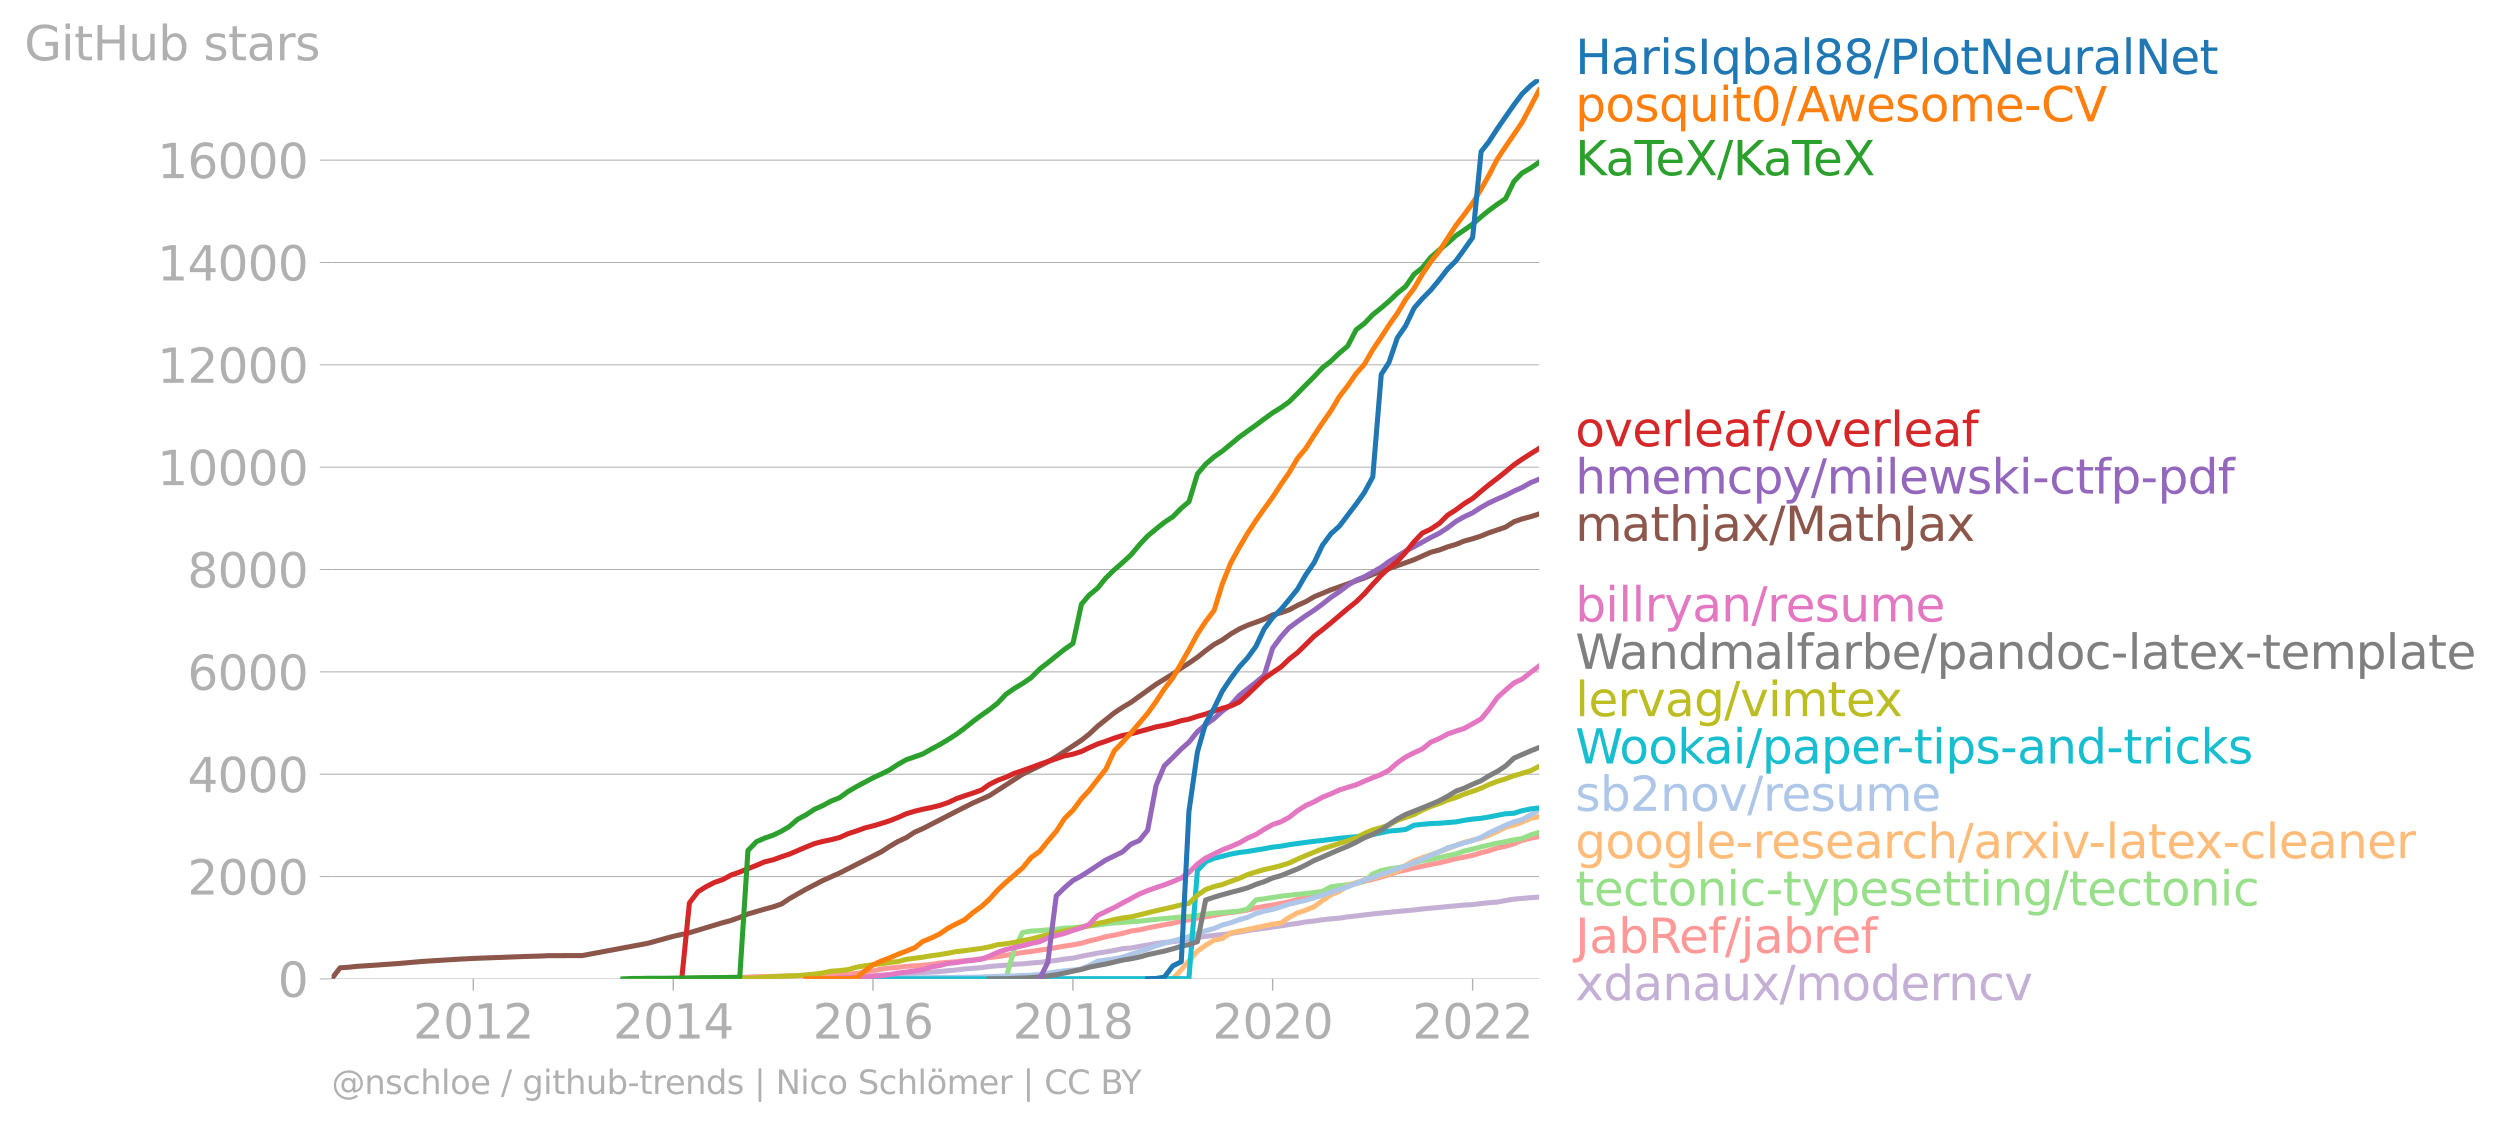 <svg xmlns:xlink="http://www.w3.org/1999/xlink" width="985.852" height="444.056" viewBox="0 0 739.389 333.042" xmlns="http://www.w3.org/2000/svg"><defs><style>*{stroke-linejoin:round;stroke-linecap:butt}</style></defs><g id="figure_1"><path d="M0 333.042h739.389V0H0v333.042z" style="fill:none" id="patch_1"/><g id="axes_1"><path d="M98.073 289.514h357.12V23.402H98.073v266.112z" style="fill:none" id="patch_2"/><g id="matplotlib.axis_1"><g id="xtick_1"><g id="line2d_1"><defs><path id="m5545f19275" d="M0 0v3.5" style="stroke:#b0b0b0;stroke-width:.4"/></defs><use xlink:href="#m5545f19275" x="139.983" y="289.514" style="fill:#b0b0b0;stroke:#b0b0b0;stroke-width:.4"/></g><g style="fill:#b0b0b0" transform="matrix(.14 0 0 -.14 122.168 307.152)" id="text_1"><defs><path id="DejaVuSans-32" d="M1228 531h2203V0H469v531q359 372 979 998 621 627 780 809 303 340 423 576 121 236 121 464 0 372-261 606-261 235-680 235-297 0-627-103-329-103-704-313v638q381 153 712 231 332 78 607 78 725 0 1156-363 431-362 431-968 0-288-108-546-107-257-392-607-78-91-497-524-418-433-1181-1211z" transform="scale(.016)"/><path id="DejaVuSans-30" d="M2034 4250q-487 0-733-480-245-479-245-1442 0-959 245-1439 246-480 733-480 491 0 736 480 246 480 246 1439 0 963-246 1442-245 480-736 480zm0 500q785 0 1199-621 414-620 414-1801 0-1178-414-1799Q2819-91 2034-91q-784 0-1198 620-414 621-414 1799 0 1181 414 1801 414 621 1198 621z" transform="scale(.016)"/><path id="DejaVuSans-31" d="M794 531h1031v3560L703 3866v575l1116 225h631V531h1031V0H794v531z" transform="scale(.016)"/></defs><use xlink:href="#DejaVuSans-32"/><use xlink:href="#DejaVuSans-30" x="63.623"/><use xlink:href="#DejaVuSans-31" x="127.246"/><use xlink:href="#DejaVuSans-32" x="190.869"/></g></g><g id="xtick_2"><use xlink:href="#m5545f19275" x="199.125" y="289.514" style="fill:#b0b0b0;stroke:#b0b0b0;stroke-width:.4" id="line2d_2"/><g style="fill:#b0b0b0" transform="matrix(.14 0 0 -.14 181.31 307.152)" id="text_2"><defs><path id="DejaVuSans-34" d="M2419 4116 825 1625h1594v2491zm-166 550h794V1625h666v-525h-666V0h-628v1100H313v609l1940 2957z" transform="scale(.016)"/></defs><use xlink:href="#DejaVuSans-32"/><use xlink:href="#DejaVuSans-30" x="63.623"/><use xlink:href="#DejaVuSans-31" x="127.246"/><use xlink:href="#DejaVuSans-34" x="190.869"/></g></g><g id="xtick_3"><use xlink:href="#m5545f19275" x="258.187" y="289.514" style="fill:#b0b0b0;stroke:#b0b0b0;stroke-width:.4" id="line2d_3"/><g style="fill:#b0b0b0" transform="matrix(.14 0 0 -.14 240.372 307.152)" id="text_3"><defs><path id="DejaVuSans-36" d="M2113 2584q-425 0-674-291-248-290-248-796 0-503 248-796 249-292 674-292t673 292q248 293 248 796 0 506-248 796-248 291-673 291zm1253 1979v-575q-238 112-480 171-242 60-480 60-625 0-955-422-329-422-376-1275 184 272 462 417 279 145 613 145 703 0 1111-427 408-426 408-1160 0-719-425-1154Q2819-91 2113-91q-810 0-1238 620-428 621-428 1799 0 1106 525 1764t1409 658q238 0 480-47t505-140z" transform="scale(.016)"/></defs><use xlink:href="#DejaVuSans-32"/><use xlink:href="#DejaVuSans-30" x="63.623"/><use xlink:href="#DejaVuSans-31" x="127.246"/><use xlink:href="#DejaVuSans-36" x="190.869"/></g></g><g id="xtick_4"><use xlink:href="#m5545f19275" x="317.329" y="289.514" style="fill:#b0b0b0;stroke:#b0b0b0;stroke-width:.4" id="line2d_4"/><g style="fill:#b0b0b0" transform="matrix(.14 0 0 -.14 299.514 307.152)" id="text_4"><defs><path id="DejaVuSans-38" d="M2034 2216q-450 0-708-241-257-241-257-662 0-422 257-663 258-241 708-241t709 242q260 243 260 662 0 421-258 662-257 241-711 241zm-631 268q-406 100-633 378-226 279-226 679 0 559 398 884 399 325 1092 325 697 0 1094-325t397-884q0-400-227-679-226-278-629-378 456-106 710-416 255-309 255-755 0-679-414-1042Q2806-91 2034-91q-771 0-1186 362-414 363-414 1042 0 446 256 755 257 310 713 416zm-231 997q0-362 226-565 227-203 636-203 407 0 636 203 230 203 230 565 0 363-230 566-229 203-636 203-409 0-636-203-226-203-226-566z" transform="scale(.016)"/></defs><use xlink:href="#DejaVuSans-32"/><use xlink:href="#DejaVuSans-30" x="63.623"/><use xlink:href="#DejaVuSans-31" x="127.246"/><use xlink:href="#DejaVuSans-38" x="190.869"/></g></g><g id="xtick_5"><use xlink:href="#m5545f19275" x="376.39" y="289.514" style="fill:#b0b0b0;stroke:#b0b0b0;stroke-width:.4" id="line2d_5"/><g style="fill:#b0b0b0" transform="matrix(.14 0 0 -.14 358.575 307.152)" id="text_5"><use xlink:href="#DejaVuSans-32"/><use xlink:href="#DejaVuSans-30" x="63.623"/><use xlink:href="#DejaVuSans-32" x="127.246"/><use xlink:href="#DejaVuSans-30" x="190.869"/></g></g><g id="xtick_6"><use xlink:href="#m5545f19275" x="435.533" y="289.514" style="fill:#b0b0b0;stroke:#b0b0b0;stroke-width:.4" id="line2d_6"/><g style="fill:#b0b0b0" transform="matrix(.14 0 0 -.14 417.718 307.152)" id="text_6"><use xlink:href="#DejaVuSans-32"/><use xlink:href="#DejaVuSans-30" x="63.623"/><use xlink:href="#DejaVuSans-32" x="127.246"/><use xlink:href="#DejaVuSans-32" x="190.869"/></g></g></g><g id="matplotlib.axis_2"><g id="ytick_1"><path d="M98.073 289.514h357.12" clip-path="url(#p8da2593c10)" style="fill:none;stroke:#b0b0b0;stroke-width:.3;stroke-linecap:square" id="line2d_7"/><g id="line2d_8"><defs><path id="m52a2777e2c" d="M0 0h-3.5" style="stroke:#b0b0b0;stroke-width:.3"/></defs><use xlink:href="#m52a2777e2c" x="98.073" y="289.514" style="fill:#b0b0b0;stroke:#b0b0b0;stroke-width:.3"/></g><use xlink:href="#DejaVuSans-30" style="fill:#b0b0b0" transform="matrix(.14 0 0 -.14 82.166 294.833)" id="text_7"/></g><g id="ytick_2"><path d="M98.073 259.245h357.12" clip-path="url(#p8da2593c10)" style="fill:none;stroke:#b0b0b0;stroke-width:.3;stroke-linecap:square" id="line2d_9"/><use xlink:href="#m52a2777e2c" x="98.073" y="259.245" style="fill:#b0b0b0;stroke:#b0b0b0;stroke-width:.3" id="line2d_10"/><g style="fill:#b0b0b0" transform="matrix(.14 0 0 -.14 55.443 264.564)" id="text_8"><use xlink:href="#DejaVuSans-32"/><use xlink:href="#DejaVuSans-30" x="63.623"/><use xlink:href="#DejaVuSans-30" x="127.246"/><use xlink:href="#DejaVuSans-30" x="190.869"/></g></g><g id="ytick_3"><path d="M98.073 228.976h357.12" clip-path="url(#p8da2593c10)" style="fill:none;stroke:#b0b0b0;stroke-width:.3;stroke-linecap:square" id="line2d_11"/><use xlink:href="#m52a2777e2c" x="98.073" y="228.976" style="fill:#b0b0b0;stroke:#b0b0b0;stroke-width:.3" id="line2d_12"/><g style="fill:#b0b0b0" transform="matrix(.14 0 0 -.14 55.443 234.295)" id="text_9"><use xlink:href="#DejaVuSans-34"/><use xlink:href="#DejaVuSans-30" x="63.623"/><use xlink:href="#DejaVuSans-30" x="127.246"/><use xlink:href="#DejaVuSans-30" x="190.869"/></g></g><g id="ytick_4"><path d="M98.073 198.707h357.12" clip-path="url(#p8da2593c10)" style="fill:none;stroke:#b0b0b0;stroke-width:.3;stroke-linecap:square" id="line2d_13"/><use xlink:href="#m52a2777e2c" x="98.073" y="198.707" style="fill:#b0b0b0;stroke:#b0b0b0;stroke-width:.3" id="line2d_14"/><g style="fill:#b0b0b0" transform="matrix(.14 0 0 -.14 55.443 204.026)" id="text_10"><use xlink:href="#DejaVuSans-36"/><use xlink:href="#DejaVuSans-30" x="63.623"/><use xlink:href="#DejaVuSans-30" x="127.246"/><use xlink:href="#DejaVuSans-30" x="190.869"/></g></g><g id="ytick_5"><path d="M98.073 168.438h357.12" clip-path="url(#p8da2593c10)" style="fill:none;stroke:#b0b0b0;stroke-width:.3;stroke-linecap:square" id="line2d_15"/><use xlink:href="#m52a2777e2c" x="98.073" y="168.438" style="fill:#b0b0b0;stroke:#b0b0b0;stroke-width:.3" id="line2d_16"/><g style="fill:#b0b0b0" transform="matrix(.14 0 0 -.14 55.443 173.756)" id="text_11"><use xlink:href="#DejaVuSans-38"/><use xlink:href="#DejaVuSans-30" x="63.623"/><use xlink:href="#DejaVuSans-30" x="127.246"/><use xlink:href="#DejaVuSans-30" x="190.869"/></g></g><g id="ytick_6"><path d="M98.073 138.168h357.12" clip-path="url(#p8da2593c10)" style="fill:none;stroke:#b0b0b0;stroke-width:.3;stroke-linecap:square" id="line2d_17"/><use xlink:href="#m52a2777e2c" x="98.073" y="138.168" style="fill:#b0b0b0;stroke:#b0b0b0;stroke-width:.3" id="line2d_18"/><g style="fill:#b0b0b0" transform="matrix(.14 0 0 -.14 46.536 143.487)" id="text_12"><use xlink:href="#DejaVuSans-31"/><use xlink:href="#DejaVuSans-30" x="63.623"/><use xlink:href="#DejaVuSans-30" x="127.246"/><use xlink:href="#DejaVuSans-30" x="190.869"/><use xlink:href="#DejaVuSans-30" x="254.492"/></g></g><g id="ytick_7"><path d="M98.073 107.899h357.12" clip-path="url(#p8da2593c10)" style="fill:none;stroke:#b0b0b0;stroke-width:.3;stroke-linecap:square" id="line2d_19"/><use xlink:href="#m52a2777e2c" x="98.073" y="107.899" style="fill:#b0b0b0;stroke:#b0b0b0;stroke-width:.3" id="line2d_20"/><g style="fill:#b0b0b0" transform="matrix(.14 0 0 -.14 46.536 113.218)" id="text_13"><use xlink:href="#DejaVuSans-31"/><use xlink:href="#DejaVuSans-32" x="63.623"/><use xlink:href="#DejaVuSans-30" x="127.246"/><use xlink:href="#DejaVuSans-30" x="190.869"/><use xlink:href="#DejaVuSans-30" x="254.492"/></g></g><g id="ytick_8"><path d="M98.073 77.63h357.12" clip-path="url(#p8da2593c10)" style="fill:none;stroke:#b0b0b0;stroke-width:.3;stroke-linecap:square" id="line2d_21"/><use xlink:href="#m52a2777e2c" x="98.073" y="77.63" style="fill:#b0b0b0;stroke:#b0b0b0;stroke-width:.3" id="line2d_22"/><g style="fill:#b0b0b0" transform="matrix(.14 0 0 -.14 46.536 82.949)" id="text_14"><use xlink:href="#DejaVuSans-31"/><use xlink:href="#DejaVuSans-34" x="63.623"/><use xlink:href="#DejaVuSans-30" x="127.246"/><use xlink:href="#DejaVuSans-30" x="190.869"/><use xlink:href="#DejaVuSans-30" x="254.492"/></g></g><g id="ytick_9"><path d="M98.073 47.36h357.12" clip-path="url(#p8da2593c10)" style="fill:none;stroke:#b0b0b0;stroke-width:.3;stroke-linecap:square" id="line2d_23"/><use xlink:href="#m52a2777e2c" x="98.073" y="47.361" style="fill:#b0b0b0;stroke:#b0b0b0;stroke-width:.3" id="line2d_24"/><g style="fill:#b0b0b0" transform="matrix(.14 0 0 -.14 46.536 52.68)" id="text_15"><use xlink:href="#DejaVuSans-31"/><use xlink:href="#DejaVuSans-36" x="63.623"/><use xlink:href="#DejaVuSans-30" x="127.246"/><use xlink:href="#DejaVuSans-30" x="190.869"/><use xlink:href="#DejaVuSans-30" x="254.492"/></g></g><g style="fill:#b0b0b0" transform="matrix(.14 0 0 -.14 7.2 17.838)" id="text_16"><defs><path id="DejaVuSans-47" d="M3809 666v1253H2778v519h1656V434q-365-259-806-392-440-133-940-133-1094 0-1712 639-617 640-617 1780 0 1144 617 1783 618 639 1712 639 456 0 867-113 411-112 758-331v-672q-350 297-744 447t-828 150q-857 0-1287-478-429-478-429-1425 0-944 429-1422 430-478 1287-478 334 0 596 58 263 58 472 180z" transform="scale(.016)"/><path id="DejaVuSans-69" d="M603 3500h575V0H603v3500zm0 1363h575v-729H603v729z" transform="scale(.016)"/><path id="DejaVuSans-74" d="M1172 4494v-994h1184v-447H1172V1153q0-428 117-550t477-122h590V0h-590q-666 0-919 248-253 249-253 905v1900H172v447h422v994h578z" transform="scale(.016)"/><path id="DejaVuSans-48" d="M628 4666h631V2753h2294v1913h631V0h-631v2222H1259V0H628v4666z" transform="scale(.016)"/><path id="DejaVuSans-75" d="M544 1381v2119h575V1403q0-497 193-746 194-248 582-248 465 0 735 297 271 297 271 810v1984h575V0h-575v538q-209-319-486-474-276-155-642-155-603 0-916 375-312 375-312 1097zm1447 2203z" transform="scale(.016)"/><path id="DejaVuSans-62" d="M3116 1747q0 634-261 995t-717 361q-457 0-718-361t-261-995q0-634 261-995t718-361q456 0 717 361t261 995zM1159 2969q182 312 458 463 277 152 661 152 638 0 1036-506 399-506 399-1331T3314 415Q2916-91 2278-91q-384 0-661 152-276 152-458 464V0H581v4863h578V2969z" transform="scale(.016)"/><path id="DejaVuSans-73" d="M2834 3397v-544q-243 125-506 187-262 63-544 63-428 0-642-131t-214-394q0-200 153-314t616-217l197-44q612-131 870-370t258-667q0-488-386-773Q2250-91 1575-91q-281 0-586 55T347 128v594q319-166 628-249 309-82 613-82 406 0 624 139 219 139 219 392 0 234-158 359-157 125-692 241l-200 47q-534 112-772 345-237 233-237 639 0 494 350 762 350 269 994 269 318 0 599-47 282-46 519-140z" transform="scale(.016)"/><path id="DejaVuSans-61" d="M2194 1759q-697 0-966-159t-269-544q0-306 202-486 202-179 548-179 479 0 768 339t289 901v128h-572zm1147 238V0h-575v531q-197-318-491-470T1556-91q-537 0-855 302-317 302-317 808 0 590 395 890 396 300 1180 300h807v57q0 397-261 614t-733 217q-300 0-585-72-284-72-546-216v532q315 122 612 182 297 61 578 61 760 0 1135-394 375-393 375-1193z" transform="scale(.016)"/><path id="DejaVuSans-72" d="M2631 2963q-97 56-211 82-114 27-251 27-488 0-749-317t-261-911V0H581v3500h578v-544q182 319 472 473 291 155 707 155 59 0 131-8 72-7 159-23l3-590z" transform="scale(.016)"/></defs><use xlink:href="#DejaVuSans-47"/><use xlink:href="#DejaVuSans-69" x="77.49"/><use xlink:href="#DejaVuSans-74" x="105.273"/><use xlink:href="#DejaVuSans-48" x="144.482"/><use xlink:href="#DejaVuSans-75" x="219.678"/><use xlink:href="#DejaVuSans-62" x="283.057"/><use xlink:href="#DejaVuSans-20" x="346.533"/><use xlink:href="#DejaVuSans-73" x="378.32"/><use xlink:href="#DejaVuSans-74" x="430.42"/><use xlink:href="#DejaVuSans-61" x="469.629"/><use xlink:href="#DejaVuSans-72" x="530.908"/><use xlink:href="#DejaVuSans-73" x="572.021"/></g></g><path d="m245.808 289.514 2.508-.166 2.427-.166 2.508-.258 2.427-.166 2.509-.121 2.508-.227 2.346-.152 2.508-.181 2.427-.106 2.508-.121 2.427-.227 2.509-.121 2.508-.167 2.427-.242 2.508-.212 2.427-.303 2.508-.196 2.508-.197 2.266-.333 2.508-.212 2.427-.166 2.508-.288 2.427-.121 2.508-.242 2.508-.197 2.428-.288 2.508-.287 2.427-.394 2.508-.287 2.508-.545 2.265-.424 2.509-.5 2.427-.378 2.508-.423 2.427-.515 2.508-.197 2.508-.484 2.427-.409 2.508-.439 2.428-.333 2.508-.211 2.508-.318 2.265-.485 2.508-.423 2.427-.348 2.509-.273 2.427-.257 2.508-.333 2.508-.394 2.427-.454 2.508-.378 2.427-.303 2.508-.363 2.509-.348 2.346-.393 2.508-.349 2.427-.423 2.508-.273 2.427-.378 2.509-.273 2.508-.196 2.427-.379 2.508-.272 2.427-.303 2.508-.287 2.508-.258 2.266-.212 2.508-.272 2.427-.212 2.508-.227 2.427-.303 2.508-.242 2.508-.212 2.428-.257 2.508-.197 2.427-.257 2.508-.121 2.508-.318 2.265-.242 2.508-.182 2.428-.454 2.508-.423 2.427-.212 2.508-.212 2.508-.167" clip-path="url(#p8da2593c10)" style="fill:none;stroke:#c5b0d5;stroke-width:1.5;stroke-linecap:square" id="line2d_25"/><path d="m203.898 289.514 2.509-.12 2.427-.107 2.508-.03h2.427l2.508-.075 2.508-.046 2.427-.121 2.508-.136 2.428-.046 2.508-.06 2.508-.06 2.265-.061 2.508-.046 2.427-.075 2.509-.076 2.427-.076 2.508-.166 2.508-.046 2.427-.03 2.508-.257 2.427-.348 2.509-.379 2.508-.544 2.346-.303 2.508-.197 2.427-.303 2.508-.15 2.427-.167 2.509-.258 2.508-.408 2.427-.212 2.508-.167 2.427-.317 2.508-.243 2.508-.333 2.266-.333 2.508-.287 2.427-.394 2.508-.408 2.427-.409 2.508-.318 2.508-.378 2.428-.348 2.508-.439 2.427-.424 2.508-.363 2.508-.484 2.265-.666 2.509-.59 2.427-.666 2.508-.47 2.427-.514 2.508-.696 2.508-.348 2.427-.56 2.508-.485 2.428-.484 2.508-.439 2.508-.59 2.265-.424 2.508-.5 2.427-.378 2.509-.454 2.427-.454 2.508-.378 2.508-.303 2.427-.409 2.508-.65 2.427-.424 2.508-.409 2.509-.484 2.346-.47 2.508-.68 2.427-.802 2.508-.803 2.427-.817 2.509-.605 2.508-.515 2.427-.59 2.508-.62 2.427-.682 2.508-.56 2.508-.68 2.266-.682 2.508-.847 2.427-.545 2.508-.59 2.427-.515 2.508-.53 2.508-.484 2.428-.56 2.508-.65 2.427-.47 2.508-.514 2.508-.772 2.265-.575 2.508-.848 2.428-.484 2.508-.742 2.427-1.014 2.508-.636 2.508-.499" clip-path="url(#p8da2593c10)" style="fill:none;stroke:#ff9896;stroke-width:1.5;stroke-linecap:square" id="line2d_26"/><path d="m290.306 289.514 2.266-.015 2.508-.06 2.427-.03 2.508-8.748 2.427-4.874 2.508-.423 2.508-.137 2.428-.211 2.508-.182 2.427-.333 2.508-.09 2.508-.288 2.265-.303 2.509-.227 2.427-.363 2.508-.273 2.427-.151 2.508-.197 2.508-.166 2.427-.258 2.508-.272 2.428-.242 2.508-.212 2.508-.242 2.265-.136 2.508-.303 2.427-.424 2.509-.288 2.427-.15 2.508-.243 2.508-.212 2.427-.605 2.508-2.694 2.427-.348 2.508-.364 2.509-.408 2.346-.242 2.508-.288 2.427-.242 2.508-.288 2.427-.333 2.509-1.377 2.508-.348 2.427-.242 2.508-.47 2.427-.514 2.508-2.225 2.508-.999 2.266-.469 2.508-.378 2.427-.439 2.508-.953 2.427-.712 2.508-.408 2.508-.485 2.428-.53 2.508-.575 2.427-.817 2.508-.59 2.508-.65 2.265-.546 2.508-.545 2.428-.469 2.508-.514 2.427-.409 2.508-1.044 2.508-.787" clip-path="url(#p8da2593c10)" style="fill:none;stroke:#98df8a;stroke-width:1.5;stroke-linecap:square" id="line2d_27"/><g style="fill:#1f77b4" transform="matrix(.14 0 0 -.14 465.907 21.885)" id="text_17"><defs><path id="DejaVuSans-49" d="M628 4666h631V0H628v4666z" transform="scale(.016)"/><path id="DejaVuSans-71" d="M947 1747q0-634 261-995t717-361q456 0 718 361 263 361 263 995t-263 995q-262 361-718 361t-717-361q-261-361-261-995zM2906 525q-181-312-458-464-276-152-664-152-634 0-1033 506-398 507-398 1332t398 1331q399 506 1033 506 388 0 664-152 277-151 458-463v531h575v-4831h-575V525z" transform="scale(.016)"/><path id="DejaVuSans-6c" d="M603 4863h575V0H603v4863z" transform="scale(.016)"/><path id="DejaVuSans-2f" d="M1625 4666h531L531-594H0l1625 5260z" transform="scale(.016)"/><path id="DejaVuSans-50" d="M1259 4147V2394h794q441 0 681 228 241 228 241 650 0 419-241 647-240 228-681 228h-794zm-631 519h1425q785 0 1186-355 402-355 402-1039 0-691-402-1044-401-353-1186-353h-794V0H628v4666z" transform="scale(.016)"/><path id="DejaVuSans-6f" d="M1959 3097q-462 0-731-361t-269-989q0-628 267-989 268-361 733-361 460 0 728 362 269 363 269 988 0 622-269 986-268 364-728 364zm0 487q750 0 1178-488 429-487 429-1349 0-859-429-1349Q2709-91 1959-91q-753 0-1180 489-426 490-426 1349 0 862 426 1349 427 488 1180 488z" transform="scale(.016)"/><path id="DejaVuSans-4e" d="M628 4666h850L3547 763v3903h612V0h-850L1241 3903V0H628v4666z" transform="scale(.016)"/><path id="DejaVuSans-65" d="M3597 1894v-281H953q38-594 358-905t892-311q331 0 642 81t618 244V178Q3153 47 2828-22t-659-69q-838 0-1327 487-489 488-489 1320 0 859 464 1363 464 505 1252 505 706 0 1117-455 411-454 411-1235zm-575 169q-6 471-264 752-258 282-683 282-481 0-770-272t-333-766l2050 4z" transform="scale(.016)"/></defs><use xlink:href="#DejaVuSans-48"/><use xlink:href="#DejaVuSans-61" x="75.195"/><use xlink:href="#DejaVuSans-72" x="136.475"/><use xlink:href="#DejaVuSans-69" x="177.588"/><use xlink:href="#DejaVuSans-73" x="205.371"/><use xlink:href="#DejaVuSans-49" x="257.471"/><use xlink:href="#DejaVuSans-71" x="286.963"/><use xlink:href="#DejaVuSans-62" x="350.439"/><use xlink:href="#DejaVuSans-61" x="413.916"/><use xlink:href="#DejaVuSans-6c" x="475.195"/><use xlink:href="#DejaVuSans-38" x="502.979"/><use xlink:href="#DejaVuSans-38" x="566.602"/><use xlink:href="#DejaVuSans-2f" x="630.225"/><use xlink:href="#DejaVuSans-50" x="663.916"/><use xlink:href="#DejaVuSans-6c" x="724.219"/><use xlink:href="#DejaVuSans-6f" x="752.002"/><use xlink:href="#DejaVuSans-74" x="813.184"/><use xlink:href="#DejaVuSans-4e" x="852.393"/><use xlink:href="#DejaVuSans-65" x="927.197"/><use xlink:href="#DejaVuSans-75" x="988.721"/><use xlink:href="#DejaVuSans-72" x="1052.1"/><use xlink:href="#DejaVuSans-61" x="1093.213"/><use xlink:href="#DejaVuSans-6c" x="1154.492"/><use xlink:href="#DejaVuSans-4e" x="1182.275"/><use xlink:href="#DejaVuSans-65" x="1257.08"/><use xlink:href="#DejaVuSans-74" x="1318.604"/></g><g style="fill:#ff7f0e" transform="matrix(.14 0 0 -.14 465.907 35.885)" id="text_18"><defs><path id="DejaVuSans-70" d="M1159 525v-1856H581v4831h578v-531q182 312 458 463 277 152 661 152 638 0 1036-506 399-506 399-1331T3314 415Q2916-91 2278-91q-384 0-661 152-276 152-458 464zm1957 1222q0 634-261 995t-717 361q-457 0-718-361t-261-995q0-634 261-995t718-361q456 0 717 361t261 995z" transform="scale(.016)"/><path id="DejaVuSans-41" d="m2188 4044-857-2322h1716l-859 2322zm-357 622h716L4325 0h-656l-425 1197H1141L716 0H50l1781 4666z" transform="scale(.016)"/><path id="DejaVuSans-77" d="M269 3500h575l719-2731 715 2731h678l719-2731 716 2731h575L4050 0h-678l-753 2869L1863 0h-679L269 3500z" transform="scale(.016)"/><path id="DejaVuSans-6d" d="M3328 2828q216 388 516 572t706 184q547 0 844-383 297-382 297-1088V0h-578v2094q0 503-179 746-178 244-543 244-447 0-707-297-259-296-259-809V0h-578v2094q0 506-178 748t-550 242q-441 0-701-298-259-298-259-808V0H581v3500h578v-544q197 322 472 475t653 153q382 0 649-194 267-193 395-562z" transform="scale(.016)"/><path id="DejaVuSans-2d" d="M313 2009h1684v-512H313v512z" transform="scale(.016)"/><path id="DejaVuSans-43" d="M4122 4306v-665q-319 297-680 443-361 147-767 147-800 0-1225-489t-425-1414q0-922 425-1411t1225-489q406 0 767 147t680 444V359q-331-225-702-338-370-112-782-112-1060 0-1670 648-609 649-609 1771 0 1125 609 1773 610 649 1670 649 418 0 788-111 371-111 696-333z" transform="scale(.016)"/><path id="DejaVuSans-56" d="M1831 0 50 4666h659L2188 738l1481 3928h656L2547 0h-716z" transform="scale(.016)"/></defs><use xlink:href="#DejaVuSans-70"/><use xlink:href="#DejaVuSans-6f" x="63.477"/><use xlink:href="#DejaVuSans-73" x="124.658"/><use xlink:href="#DejaVuSans-71" x="176.758"/><use xlink:href="#DejaVuSans-75" x="240.234"/><use xlink:href="#DejaVuSans-69" x="303.613"/><use xlink:href="#DejaVuSans-74" x="331.396"/><use xlink:href="#DejaVuSans-30" x="370.605"/><use xlink:href="#DejaVuSans-2f" x="434.229"/><use xlink:href="#DejaVuSans-41" x="467.92"/><use xlink:href="#DejaVuSans-77" x="532.328"/><use xlink:href="#DejaVuSans-65" x="614.115"/><use xlink:href="#DejaVuSans-73" x="675.639"/><use xlink:href="#DejaVuSans-6f" x="727.738"/><use xlink:href="#DejaVuSans-6d" x="788.92"/><use xlink:href="#DejaVuSans-65" x="886.332"/><use xlink:href="#DejaVuSans-2d" x="947.855"/><use xlink:href="#DejaVuSans-43" x="983.939"/><use xlink:href="#DejaVuSans-56" x="1053.764"/></g><g style="fill:#2ca02c" transform="matrix(.14 0 0 -.14 465.907 51.844)" id="text_19"><defs><path id="DejaVuSans-4b" d="M628 4666h631V2694l2094 1972h813L1850 2491 4331 0h-831L1259 2247V0H628v4666z" transform="scale(.016)"/><path id="DejaVuSans-54" d="M-19 4666h3947v-532H2272V0h-634v4134H-19v532z" transform="scale(.016)"/><path id="DejaVuSans-58" d="M403 4666h678l1160-1735 1165 1735h678L2584 2425 4184 0h-678L2194 1984 872 0H191l1665 2491L403 4666z" transform="scale(.016)"/></defs><use xlink:href="#DejaVuSans-4b"/><use xlink:href="#DejaVuSans-61" x="63.826"/><use xlink:href="#DejaVuSans-54" x="125.105"/><use xlink:href="#DejaVuSans-65" x="169.189"/><use xlink:href="#DejaVuSans-58" x="230.713"/><use xlink:href="#DejaVuSans-2f" x="299.219"/><use xlink:href="#DejaVuSans-4b" x="332.91"/><use xlink:href="#DejaVuSans-61" x="396.736"/><use xlink:href="#DejaVuSans-54" x="458.016"/><use xlink:href="#DejaVuSans-65" x="502.1"/><use xlink:href="#DejaVuSans-58" x="563.623"/></g><g style="fill:#d62728" transform="matrix(.14 0 0 -.14 465.907 131.982)" id="text_20"><defs><path id="DejaVuSans-76" d="M191 3500h609L1894 563l1094 2937h609L2284 0h-781L191 3500z" transform="scale(.016)"/><path id="DejaVuSans-66" d="M2375 4863v-479h-550q-309 0-430-125-120-125-120-450v-309h947v-447h-947V0H697v3053H147v447h550v244q0 584 272 851 272 268 862 268h544z" transform="scale(.016)"/></defs><use xlink:href="#DejaVuSans-6f"/><use xlink:href="#DejaVuSans-76" x="61.182"/><use xlink:href="#DejaVuSans-65" x="120.361"/><use xlink:href="#DejaVuSans-72" x="181.885"/><use xlink:href="#DejaVuSans-6c" x="222.998"/><use xlink:href="#DejaVuSans-65" x="250.781"/><use xlink:href="#DejaVuSans-61" x="312.305"/><use xlink:href="#DejaVuSans-66" x="373.584"/><use xlink:href="#DejaVuSans-2f" x="408.789"/><use xlink:href="#DejaVuSans-6f" x="442.48"/><use xlink:href="#DejaVuSans-76" x="503.662"/><use xlink:href="#DejaVuSans-65" x="562.842"/><use xlink:href="#DejaVuSans-72" x="624.365"/><use xlink:href="#DejaVuSans-6c" x="665.479"/><use xlink:href="#DejaVuSans-65" x="693.262"/><use xlink:href="#DejaVuSans-61" x="754.785"/><use xlink:href="#DejaVuSans-66" x="816.064"/></g><g style="fill:#9467bd" transform="matrix(.14 0 0 -.14 465.907 145.982)" id="text_21"><defs><path id="DejaVuSans-68" d="M3513 2113V0h-575v2094q0 497-194 743-194 247-581 247-466 0-735-297-269-296-269-809V0H581v4863h578V2956q207 316 486 472 280 156 646 156 603 0 912-373 310-373 310-1098z" transform="scale(.016)"/><path id="DejaVuSans-63" d="M3122 3366v-538q-244 135-489 202t-495 67q-560 0-870-355-309-354-309-995t309-996q310-354 870-354 250 0 495 67t489 202V134Q2881 22 2623-34q-257-57-548-57-791 0-1257 497-465 497-465 1341 0 856 470 1346 471 491 1290 491 265 0 518-55 253-54 491-163z" transform="scale(.016)"/><path id="DejaVuSans-79" d="M2059-325q-243-625-475-815-231-191-618-191H506v481h338q237 0 368 113 132 112 291 531l103 262L191 3500h609L1894 763l1094 2737h609L2059-325z" transform="scale(.016)"/><path id="DejaVuSans-6b" d="M581 4863h578V1991l1716 1509h734L1753 1863 3688 0h-750L1159 1709V0H581v4863z" transform="scale(.016)"/><path id="DejaVuSans-64" d="M2906 2969v1894h575V0h-575v525q-181-312-458-464-276-152-664-152-634 0-1033 506-398 507-398 1332t398 1331q399 506 1033 506 388 0 664-152 277-151 458-463zM947 1747q0-634 261-995t717-361q456 0 718 361 263 361 263 995t-263 995q-262 361-718 361t-717-361q-261-361-261-995z" transform="scale(.016)"/></defs><use xlink:href="#DejaVuSans-68"/><use xlink:href="#DejaVuSans-6d" x="63.379"/><use xlink:href="#DejaVuSans-65" x="160.791"/><use xlink:href="#DejaVuSans-6d" x="222.314"/><use xlink:href="#DejaVuSans-63" x="319.727"/><use xlink:href="#DejaVuSans-70" x="374.707"/><use xlink:href="#DejaVuSans-79" x="438.184"/><use xlink:href="#DejaVuSans-2f" x="497.363"/><use xlink:href="#DejaVuSans-6d" x="531.055"/><use xlink:href="#DejaVuSans-69" x="628.467"/><use xlink:href="#DejaVuSans-6c" x="656.25"/><use xlink:href="#DejaVuSans-65" x="684.033"/><use xlink:href="#DejaVuSans-77" x="745.557"/><use xlink:href="#DejaVuSans-73" x="827.344"/><use xlink:href="#DejaVuSans-6b" x="879.443"/><use xlink:href="#DejaVuSans-69" x="937.354"/><use xlink:href="#DejaVuSans-2d" x="965.137"/><use xlink:href="#DejaVuSans-63" x="1001.221"/><use xlink:href="#DejaVuSans-74" x="1056.201"/><use xlink:href="#DejaVuSans-66" x="1095.41"/><use xlink:href="#DejaVuSans-70" x="1130.615"/><use xlink:href="#DejaVuSans-2d" x="1194.092"/><use xlink:href="#DejaVuSans-70" x="1230.176"/><use xlink:href="#DejaVuSans-64" x="1293.652"/><use xlink:href="#DejaVuSans-66" x="1357.129"/></g><g style="fill:#8c564b" transform="matrix(.14 0 0 -.14 465.907 159.982)" id="text_22"><defs><path id="DejaVuSans-6a" d="M603 3500h575V-63q0-668-255-968-254-300-820-300h-219v487H38q328 0 446 152Q603-541 603-63v3563zm0 1363h575v-729H603v729z" transform="scale(.016)"/><path id="DejaVuSans-78" d="M3513 3500 2247 1797 3578 0h-678L1881 1375 863 0H184l1360 1831L300 3500h678l928-1247 928 1247h679z" transform="scale(.016)"/><path id="DejaVuSans-4d" d="M628 4666h941l1190-3175 1197 3175h941V0h-616v4097L3078 897h-634L1241 4097V0H628v4666z" transform="scale(.016)"/><path id="DejaVuSans-4a" d="M628 4666h631V325q0-844-320-1225T-91-1281h-240v531h197q418 0 590 235 172 234 172 840v4341z" transform="scale(.016)"/></defs><use xlink:href="#DejaVuSans-6d"/><use xlink:href="#DejaVuSans-61" x="97.412"/><use xlink:href="#DejaVuSans-74" x="158.691"/><use xlink:href="#DejaVuSans-68" x="197.9"/><use xlink:href="#DejaVuSans-6a" x="261.279"/><use xlink:href="#DejaVuSans-61" x="289.063"/><use xlink:href="#DejaVuSans-78" x="350.342"/><use xlink:href="#DejaVuSans-2f" x="409.521"/><use xlink:href="#DejaVuSans-4d" x="443.213"/><use xlink:href="#DejaVuSans-61" x="529.492"/><use xlink:href="#DejaVuSans-74" x="590.771"/><use xlink:href="#DejaVuSans-68" x="629.98"/><use xlink:href="#DejaVuSans-4a" x="693.359"/><use xlink:href="#DejaVuSans-61" x="722.852"/><use xlink:href="#DejaVuSans-78" x="784.131"/></g><g style="fill:#e377c2" transform="matrix(.14 0 0 -.14 465.907 183.826)" id="text_23"><defs><path id="DejaVuSans-6e" d="M3513 2113V0h-575v2094q0 497-194 743-194 247-581 247-466 0-735-297-269-296-269-809V0H581v3500h578v-544q207 316 486 472 280 156 646 156 603 0 912-373 310-373 310-1098z" transform="scale(.016)"/></defs><use xlink:href="#DejaVuSans-62"/><use xlink:href="#DejaVuSans-69" x="63.477"/><use xlink:href="#DejaVuSans-6c" x="91.26"/><use xlink:href="#DejaVuSans-6c" x="119.043"/><use xlink:href="#DejaVuSans-72" x="146.826"/><use xlink:href="#DejaVuSans-79" x="187.939"/><use xlink:href="#DejaVuSans-61" x="247.119"/><use xlink:href="#DejaVuSans-6e" x="308.398"/><use xlink:href="#DejaVuSans-2f" x="371.777"/><use xlink:href="#DejaVuSans-72" x="405.469"/><use xlink:href="#DejaVuSans-65" x="444.332"/><use xlink:href="#DejaVuSans-73" x="505.855"/><use xlink:href="#DejaVuSans-75" x="557.955"/><use xlink:href="#DejaVuSans-6d" x="621.334"/><use xlink:href="#DejaVuSans-65" x="718.746"/></g><g style="fill:#7f7f7f" transform="matrix(.14 0 0 -.14 465.907 197.826)" id="text_24"><defs><path id="DejaVuSans-57" d="M213 4666h637l981-3944 978 3944h710l981-3944 978 3944h641L4947 0h-794l-984 4050L2175 0h-794L213 4666z" transform="scale(.016)"/></defs><use xlink:href="#DejaVuSans-57"/><use xlink:href="#DejaVuSans-61" x="92.502"/><use xlink:href="#DejaVuSans-6e" x="153.781"/><use xlink:href="#DejaVuSans-64" x="217.16"/><use xlink:href="#DejaVuSans-6d" x="280.637"/><use xlink:href="#DejaVuSans-61" x="378.049"/><use xlink:href="#DejaVuSans-6c" x="439.328"/><use xlink:href="#DejaVuSans-66" x="467.111"/><use xlink:href="#DejaVuSans-61" x="502.316"/><use xlink:href="#DejaVuSans-72" x="563.596"/><use xlink:href="#DejaVuSans-62" x="604.709"/><use xlink:href="#DejaVuSans-65" x="668.186"/><use xlink:href="#DejaVuSans-2f" x="729.709"/><use xlink:href="#DejaVuSans-70" x="763.4"/><use xlink:href="#DejaVuSans-61" x="826.877"/><use xlink:href="#DejaVuSans-6e" x="888.156"/><use xlink:href="#DejaVuSans-64" x="951.535"/><use xlink:href="#DejaVuSans-6f" x="1015.012"/><use xlink:href="#DejaVuSans-63" x="1076.193"/><use xlink:href="#DejaVuSans-2d" x="1131.174"/><use xlink:href="#DejaVuSans-6c" x="1167.258"/><use xlink:href="#DejaVuSans-61" x="1195.041"/><use xlink:href="#DejaVuSans-74" x="1256.32"/><use xlink:href="#DejaVuSans-65" x="1295.529"/><use xlink:href="#DejaVuSans-78" x="1355.303"/><use xlink:href="#DejaVuSans-2d" x="1414.482"/><use xlink:href="#DejaVuSans-74" x="1450.566"/><use xlink:href="#DejaVuSans-65" x="1489.775"/><use xlink:href="#DejaVuSans-6d" x="1551.299"/><use xlink:href="#DejaVuSans-70" x="1648.711"/><use xlink:href="#DejaVuSans-6c" x="1712.188"/><use xlink:href="#DejaVuSans-61" x="1739.971"/><use xlink:href="#DejaVuSans-74" x="1801.25"/><use xlink:href="#DejaVuSans-65" x="1840.459"/></g><g style="fill:#bcbd22" transform="matrix(.14 0 0 -.14 465.907 211.826)" id="text_25"><defs><path id="DejaVuSans-67" d="M2906 1791q0 625-258 968-257 344-723 344-462 0-720-344-258-343-258-968 0-622 258-966t720-344q466 0 723 344 258 344 258 966zm575-1357q0-893-397-1329-396-436-1215-436-303 0-572 45t-522 139v559q253-137 500-202 247-66 503-66 566 0 847 295t281 892v285q-178-310-456-463T1784 0Q1141 0 747 490 353 981 353 1791q0 812 394 1302 394 491 1037 491 388 0 666-153t456-462v531h575V434z" transform="scale(.016)"/></defs><use xlink:href="#DejaVuSans-6c"/><use xlink:href="#DejaVuSans-65" x="27.783"/><use xlink:href="#DejaVuSans-72" x="89.307"/><use xlink:href="#DejaVuSans-76" x="130.42"/><use xlink:href="#DejaVuSans-61" x="189.6"/><use xlink:href="#DejaVuSans-67" x="250.879"/><use xlink:href="#DejaVuSans-2f" x="314.355"/><use xlink:href="#DejaVuSans-76" x="348.047"/><use xlink:href="#DejaVuSans-69" x="407.227"/><use xlink:href="#DejaVuSans-6d" x="435.01"/><use xlink:href="#DejaVuSans-74" x="532.422"/><use xlink:href="#DejaVuSans-65" x="571.631"/><use xlink:href="#DejaVuSans-78" x="631.404"/></g><g style="fill:#17becf" transform="matrix(.14 0 0 -.14 465.907 225.826)" id="text_26"><use xlink:href="#DejaVuSans-57"/><use xlink:href="#DejaVuSans-6f" x="93.002"/><use xlink:href="#DejaVuSans-6f" x="154.184"/><use xlink:href="#DejaVuSans-6b" x="215.365"/><use xlink:href="#DejaVuSans-61" x="271.525"/><use xlink:href="#DejaVuSans-69" x="332.805"/><use xlink:href="#DejaVuSans-2f" x="360.588"/><use xlink:href="#DejaVuSans-70" x="394.279"/><use xlink:href="#DejaVuSans-61" x="457.756"/><use xlink:href="#DejaVuSans-70" x="519.035"/><use xlink:href="#DejaVuSans-65" x="582.512"/><use xlink:href="#DejaVuSans-72" x="644.035"/><use xlink:href="#DejaVuSans-2d" x="678.773"/><use xlink:href="#DejaVuSans-74" x="714.857"/><use xlink:href="#DejaVuSans-69" x="754.066"/><use xlink:href="#DejaVuSans-70" x="781.85"/><use xlink:href="#DejaVuSans-73" x="845.326"/><use xlink:href="#DejaVuSans-2d" x="897.426"/><use xlink:href="#DejaVuSans-61" x="933.51"/><use xlink:href="#DejaVuSans-6e" x="994.789"/><use xlink:href="#DejaVuSans-64" x="1058.168"/><use xlink:href="#DejaVuSans-2d" x="1121.645"/><use xlink:href="#DejaVuSans-74" x="1157.729"/><use xlink:href="#DejaVuSans-72" x="1196.938"/><use xlink:href="#DejaVuSans-69" x="1238.051"/><use xlink:href="#DejaVuSans-63" x="1265.834"/><use xlink:href="#DejaVuSans-6b" x="1320.814"/><use xlink:href="#DejaVuSans-73" x="1378.725"/></g><g style="fill:#aec7e8" transform="matrix(.14 0 0 -.14 465.907 239.826)" id="text_27"><use xlink:href="#DejaVuSans-73"/><use xlink:href="#DejaVuSans-62" x="52.1"/><use xlink:href="#DejaVuSans-32" x="115.576"/><use xlink:href="#DejaVuSans-6e" x="179.199"/><use xlink:href="#DejaVuSans-6f" x="242.578"/><use xlink:href="#DejaVuSans-76" x="303.76"/><use xlink:href="#DejaVuSans-2f" x="362.939"/><use xlink:href="#DejaVuSans-72" x="396.631"/><use xlink:href="#DejaVuSans-65" x="435.494"/><use xlink:href="#DejaVuSans-73" x="497.018"/><use xlink:href="#DejaVuSans-75" x="549.117"/><use xlink:href="#DejaVuSans-6d" x="612.496"/><use xlink:href="#DejaVuSans-65" x="709.908"/></g><g style="fill:#ffbb78" transform="matrix(.14 0 0 -.14 465.907 253.826)" id="text_28"><use xlink:href="#DejaVuSans-67"/><use xlink:href="#DejaVuSans-6f" x="63.477"/><use xlink:href="#DejaVuSans-6f" x="124.658"/><use xlink:href="#DejaVuSans-67" x="185.84"/><use xlink:href="#DejaVuSans-6c" x="249.316"/><use xlink:href="#DejaVuSans-65" x="277.1"/><use xlink:href="#DejaVuSans-2d" x="338.623"/><use xlink:href="#DejaVuSans-72" x="374.707"/><use xlink:href="#DejaVuSans-65" x="413.57"/><use xlink:href="#DejaVuSans-73" x="475.094"/><use xlink:href="#DejaVuSans-65" x="527.193"/><use xlink:href="#DejaVuSans-61" x="588.717"/><use xlink:href="#DejaVuSans-72" x="649.996"/><use xlink:href="#DejaVuSans-63" x="688.859"/><use xlink:href="#DejaVuSans-68" x="743.84"/><use xlink:href="#DejaVuSans-2f" x="807.219"/><use xlink:href="#DejaVuSans-61" x="840.91"/><use xlink:href="#DejaVuSans-72" x="902.189"/><use xlink:href="#DejaVuSans-78" x="940.678"/><use xlink:href="#DejaVuSans-69" x="999.857"/><use xlink:href="#DejaVuSans-76" x="1027.641"/><use xlink:href="#DejaVuSans-2d" x="1084.195"/><use xlink:href="#DejaVuSans-6c" x="1120.279"/><use xlink:href="#DejaVuSans-61" x="1148.063"/><use xlink:href="#DejaVuSans-74" x="1209.342"/><use xlink:href="#DejaVuSans-65" x="1248.551"/><use xlink:href="#DejaVuSans-78" x="1308.324"/><use xlink:href="#DejaVuSans-2d" x="1367.504"/><use xlink:href="#DejaVuSans-63" x="1403.588"/><use xlink:href="#DejaVuSans-6c" x="1458.568"/><use xlink:href="#DejaVuSans-65" x="1486.352"/><use xlink:href="#DejaVuSans-61" x="1547.875"/><use xlink:href="#DejaVuSans-6e" x="1609.154"/><use xlink:href="#DejaVuSans-65" x="1672.533"/><use xlink:href="#DejaVuSans-72" x="1734.057"/></g><g style="fill:#98df8a" transform="matrix(.14 0 0 -.14 465.907 267.826)" id="text_29"><use xlink:href="#DejaVuSans-74"/><use xlink:href="#DejaVuSans-65" x="39.209"/><use xlink:href="#DejaVuSans-63" x="100.732"/><use xlink:href="#DejaVuSans-74" x="155.713"/><use xlink:href="#DejaVuSans-6f" x="194.922"/><use xlink:href="#DejaVuSans-6e" x="256.104"/><use xlink:href="#DejaVuSans-69" x="319.482"/><use xlink:href="#DejaVuSans-63" x="347.266"/><use xlink:href="#DejaVuSans-2d" x="402.246"/><use xlink:href="#DejaVuSans-74" x="438.33"/><use xlink:href="#DejaVuSans-79" x="477.539"/><use xlink:href="#DejaVuSans-70" x="536.719"/><use xlink:href="#DejaVuSans-65" x="600.195"/><use xlink:href="#DejaVuSans-73" x="661.719"/><use xlink:href="#DejaVuSans-65" x="713.818"/><use xlink:href="#DejaVuSans-74" x="775.342"/><use xlink:href="#DejaVuSans-74" x="814.551"/><use xlink:href="#DejaVuSans-69" x="853.76"/><use xlink:href="#DejaVuSans-6e" x="881.543"/><use xlink:href="#DejaVuSans-67" x="944.922"/><use xlink:href="#DejaVuSans-2f" x="1008.398"/><use xlink:href="#DejaVuSans-74" x="1042.09"/><use xlink:href="#DejaVuSans-65" x="1081.299"/><use xlink:href="#DejaVuSans-63" x="1142.822"/><use xlink:href="#DejaVuSans-74" x="1197.803"/><use xlink:href="#DejaVuSans-6f" x="1237.012"/><use xlink:href="#DejaVuSans-6e" x="1298.193"/><use xlink:href="#DejaVuSans-69" x="1361.572"/><use xlink:href="#DejaVuSans-63" x="1389.355"/></g><g style="fill:#ff9896" transform="matrix(.14 0 0 -.14 465.907 281.826)" id="text_30"><defs><path id="DejaVuSans-52" d="M2841 2188q203-69 395-294t386-619L4263 0h-679l-596 1197q-232 469-449 622t-592 153h-688V0H628v4666h1425q800 0 1194-335 394-334 394-1009 0-441-205-732-205-290-595-402zM1259 4147V2491h794q456 0 689 211t233 620q0 409-233 617t-689 208h-794z" transform="scale(.016)"/></defs><use xlink:href="#DejaVuSans-4a"/><use xlink:href="#DejaVuSans-61" x="29.492"/><use xlink:href="#DejaVuSans-62" x="90.771"/><use xlink:href="#DejaVuSans-52" x="154.248"/><use xlink:href="#DejaVuSans-65" x="219.23"/><use xlink:href="#DejaVuSans-66" x="280.754"/><use xlink:href="#DejaVuSans-2f" x="315.959"/><use xlink:href="#DejaVuSans-6a" x="349.65"/><use xlink:href="#DejaVuSans-61" x="377.434"/><use xlink:href="#DejaVuSans-62" x="438.713"/><use xlink:href="#DejaVuSans-72" x="502.189"/><use xlink:href="#DejaVuSans-65" x="541.053"/><use xlink:href="#DejaVuSans-66" x="602.576"/></g><g style="fill:#c5b0d5" transform="matrix(.14 0 0 -.14 465.907 295.826)" id="text_31"><use xlink:href="#DejaVuSans-78"/><use xlink:href="#DejaVuSans-64" x="59.18"/><use xlink:href="#DejaVuSans-61" x="122.656"/><use xlink:href="#DejaVuSans-6e" x="183.936"/><use xlink:href="#DejaVuSans-61" x="247.314"/><use xlink:href="#DejaVuSans-75" x="308.594"/><use xlink:href="#DejaVuSans-78" x="371.973"/><use xlink:href="#DejaVuSans-2f" x="431.152"/><use xlink:href="#DejaVuSans-6d" x="464.844"/><use xlink:href="#DejaVuSans-6f" x="562.256"/><use xlink:href="#DejaVuSans-64" x="623.438"/><use xlink:href="#DejaVuSans-65" x="686.914"/><use xlink:href="#DejaVuSans-72" x="748.438"/><use xlink:href="#DejaVuSans-6e" x="787.801"/><use xlink:href="#DejaVuSans-63" x="851.18"/><use xlink:href="#DejaVuSans-76" x="906.16"/></g><g style="fill:#b0b0b0" transform="matrix(.097 0 0 -.097 98.073 323.55)" id="text_32"><defs><path id="DejaVuSans-40" d="M2381 1678q0-447 222-702 222-254 610-254 384 0 604 256 221 256 221 700 0 438-225 695-225 258-607 258-378 0-602-256-223-256-223-697zm1703-934q-187-241-429-355t-564-114q-538 0-874 389t-336 1014q0 625 337 1015 338 391 873 391 322 0 565-117 244-117 428-354v409h447V722q457 69 714 417 258 349 258 902 0 334-99 628-98 294-298 544-325 409-792 626t-1017 217q-384 0-738-102-353-101-653-301-490-319-767-836-276-517-276-1120 0-497 179-932 180-434 521-765 328-325 759-495 431-171 922-171 403 0 792 136t714 389l281-347q-390-303-851-464t-936-161q-578 0-1091 205-512 205-912 595Q841 78 631 592q-209 514-209 1105 0 569 212 1084 213 516 607 907 403 396 931 607t1119 211q662 0 1229-272 568-271 952-771 234-307 357-666 124-359 124-744 0-822-497-1297T4084 263v481z" transform="scale(.016)"/><path id="DejaVuSans-7c" d="M1344 4891v-6400H813v6400h531z" transform="scale(.016)"/><path id="DejaVuSans-53" d="M3425 4513v-616q-359 172-678 256-319 85-616 85-515 0-795-200t-280-569q0-310 186-468 186-157 705-254l381-78q706-135 1042-474t336-907q0-679-455-1029Q2797-91 1919-91q-331 0-705 75-373 75-773 222v650q384-215 753-325 369-109 725-109 540 0 834 212 294 213 294 607 0 343-211 537t-692 291l-385 75q-706 140-1022 440-315 300-315 835 0 619 436 975t1201 356q329 0 669-60 341-59 697-177z" transform="scale(.016)"/><path id="DejaVuSans-f6" d="M1959 3097q-462 0-731-361t-269-989q0-628 267-989 268-361 733-361 460 0 728 362 269 363 269 988 0 622-269 986-268 364-728 364zm0 487q750 0 1178-488 429-487 429-1349 0-859-429-1349Q2709-91 1959-91q-753 0-1180 489-426 490-426 1349 0 862 426 1349 427 488 1180 488zm295 1266h634v-631h-634v631zm-1222 0h634v-631h-634v631z" transform="scale(.016)"/><path id="DejaVuSans-42" d="M1259 2228V519h1013q509 0 754 211 246 211 246 645 0 438-246 645-245 208-754 208H1259zm0 1919V2741h935q462 0 688 173 227 174 227 530 0 353-227 528-226 175-688 175h-935zm-631 519h1613q722 0 1112-300 391-300 391-853 0-429-200-682t-588-315q466-100 724-418 258-317 258-792 0-625-425-966Q3088 0 2303 0H628v4666z" transform="scale(.016)"/><path id="DejaVuSans-59" d="M-13 4666h679l1293-1919 1285 1919h678L2272 2222V0h-634v2222L-13 4666z" transform="scale(.016)"/></defs><use xlink:href="#DejaVuSans-40"/><use xlink:href="#DejaVuSans-6e" x="100"/><use xlink:href="#DejaVuSans-73" x="163.379"/><use xlink:href="#DejaVuSans-63" x="215.479"/><use xlink:href="#DejaVuSans-68" x="270.459"/><use xlink:href="#DejaVuSans-6c" x="333.838"/><use xlink:href="#DejaVuSans-6f" x="361.621"/><use xlink:href="#DejaVuSans-65" x="422.803"/><use xlink:href="#DejaVuSans-20" x="484.326"/><use xlink:href="#DejaVuSans-2f" x="516.113"/><use xlink:href="#DejaVuSans-20" x="549.805"/><use xlink:href="#DejaVuSans-67" x="581.592"/><use xlink:href="#DejaVuSans-69" x="645.068"/><use xlink:href="#DejaVuSans-74" x="672.852"/><use xlink:href="#DejaVuSans-68" x="712.061"/><use xlink:href="#DejaVuSans-75" x="775.439"/><use xlink:href="#DejaVuSans-62" x="838.818"/><use xlink:href="#DejaVuSans-2d" x="902.295"/><use xlink:href="#DejaVuSans-74" x="938.379"/><use xlink:href="#DejaVuSans-72" x="977.588"/><use xlink:href="#DejaVuSans-65" x="1016.451"/><use xlink:href="#DejaVuSans-6e" x="1077.975"/><use xlink:href="#DejaVuSans-64" x="1141.354"/><use xlink:href="#DejaVuSans-73" x="1204.83"/><use xlink:href="#DejaVuSans-20" x="1256.93"/><use xlink:href="#DejaVuSans-7c" x="1288.717"/><use xlink:href="#DejaVuSans-20" x="1322.408"/><use xlink:href="#DejaVuSans-4e" x="1354.195"/><use xlink:href="#DejaVuSans-69" x="1429"/><use xlink:href="#DejaVuSans-63" x="1456.783"/><use xlink:href="#DejaVuSans-6f" x="1511.764"/><use xlink:href="#DejaVuSans-20" x="1572.945"/><use xlink:href="#DejaVuSans-53" x="1604.732"/><use xlink:href="#DejaVuSans-63" x="1668.209"/><use xlink:href="#DejaVuSans-68" x="1723.189"/><use xlink:href="#DejaVuSans-6c" x="1786.568"/><use xlink:href="#DejaVuSans-f6" x="1814.352"/><use xlink:href="#DejaVuSans-6d" x="1875.533"/><use xlink:href="#DejaVuSans-65" x="1972.945"/><use xlink:href="#DejaVuSans-72" x="2034.469"/><use xlink:href="#DejaVuSans-20" x="2075.582"/><use xlink:href="#DejaVuSans-7c" x="2107.369"/><use xlink:href="#DejaVuSans-20" x="2141.061"/><use xlink:href="#DejaVuSans-43" x="2172.848"/><use xlink:href="#DejaVuSans-43" x="2242.672"/><use xlink:href="#DejaVuSans-20" x="2312.496"/><use xlink:href="#DejaVuSans-42" x="2344.283"/><use xlink:href="#DejaVuSans-59" x="2407.387"/></g><path d="m346.86 289.514 2.508-2.678 2.265-2.71 2.508-2.784 2.427-1.771 2.509-1.498 2.427-.5 2.508-1.65 2.508-.53 2.427-.468 2.508-.545 2.427-.515 2.508-.53 2.509-.348 2.346-1.634 2.508-1.362 2.427-.802 2.508-1.045 2.427-1.77 2.509-1.74 2.508-1 2.427-1.634 2.508-.954 2.427-.756 2.508-.56 2.508-.697 2.266-.544 2.508-.742 2.427-1.816 2.508-1.362 2.427-.893 2.508-.863 2.508-.878 2.428-.908 2.508-.984 2.427-.893 2.508-.68 2.508-.576 2.265-.832 2.508-1.165 2.428-1.211 2.508-.681 2.427-.878 2.508-1.105 2.508-.47" clip-path="url(#p8da2593c10)" style="fill:none;stroke:#ffbb78;stroke-width:1.5;stroke-linecap:square" id="line2d_28"/><path d="m250.743 289.514 2.508-.166 2.427-.015 2.509-.03 2.508-.016 2.346-.015h2.508l2.427-.045 2.508-.015 2.427-.046 2.509-.03 2.508-.06h2.427l2.508-.016 2.427-.015 2.508-.015 2.508-.076 2.266-.105 2.508-.091 2.427-.076 2.508-.03 2.427-.152 2.508-.09 2.508-.167 2.428-.408 2.508-.394 2.427-.303 2.508-.227 2.508-.363 2.265-.953 2.509-1.332 2.427-.303 2.508-.393 2.427-.44 2.508-.862 2.508-.832 2.427-.742 2.508-.999 2.428-.696 2.508-.681 2.508-.666 2.265-.681 2.508-.817 2.427-.878 2.509-.666 2.427-1.044 2.508-.666 2.508-.893 2.427-.696 2.508-1.136 2.427-.696 2.508-.53 2.509-.741 2.346-.802 2.508-.606 2.427-.544 2.508-.757 2.427-.727 2.509-.893 2.508-.802 2.427-.802 2.508-1.014 2.427-.984 2.508-.726 2.508-.984 2.266-.711 2.508-.984 2.427-.726 2.508-1.03 2.427-.998 2.508-1.166 2.508-1.029 2.428-1.15 2.508-.711 2.427-.803 2.508-.635 2.508-.984 2.265-1.241 2.508-1.18 2.428-1.15 2.508-1.015 2.427-.65 2.508-1.393 2.508-1.453" clip-path="url(#p8da2593c10)" style="fill:none;stroke:#aec7e8;stroke-width:1.5;stroke-linecap:square" id="line2d_29"/><path d="m243.3 289.514 2.508-.015H297.507l2.508-.015h2.427l2.508-.015H317.33l2.508-.015H336.989l2.427-.015h12.217l2.508-31.965 2.427-2.603 2.509-1.014 2.427-.605 2.508-.65 2.508-.47 2.427-.303 2.508-.423 2.427-.394 2.508-.47 2.509-.287 2.346-.423 2.508-.364 2.427-.318 2.508-.333 2.427-.242 2.509-.333 2.508-.317 2.427-.227 2.508-.227 2.427-.333 2.508-.333 2.508-.515 2.266-.5 2.508-.196 2.427-.273 2.508-1.256 2.427-.272 2.508-.227 2.508-.091 2.428-.197 2.508-.197 2.427-.469 2.508-.363 2.508-.242 2.265-.378 2.508-.485 2.428-.469 2.508-.151 2.427-.772 2.508-.515 2.508-.287" clip-path="url(#p8da2593c10)" style="fill:none;stroke:#17becf;stroke-width:1.5;stroke-linecap:square" id="line2d_30"/><path d="m194.19 289.514 2.427-.03 2.508-.015 2.508-.015h2.265l2.509-.015H211.342l2.427-.015 2.508-.06 2.508-.031h2.427l2.508-.121 2.428-.197 2.508-.121 2.508-.167 2.265-.075 2.508-.106 2.427-.212 2.509-.242 2.427-.303 2.508-.545 2.508-.166 2.427-.303 2.508-.696 2.427-.424 2.509-.333 2.508-.287 2.346-.379 2.508-.257 2.427-.65 2.508-.334 2.427-.318 2.509-.439 2.508-.317 2.427-.424 2.508-.484 2.427-.258 2.508-.363 2.508-.318 2.266-.439 2.508-.666 2.427-.257 2.508-.409 2.427-.53 2.508-.468 2.508-.666 2.428-.666 2.508-.485 2.427-.56 2.508-.484 2.508-.605 2.265-.485 2.509-.665 2.427-.515 2.508-.62 2.427-.47 2.508-.318 2.508-.605 2.427-.605 2.508-.62 2.428-.546 2.508-.56 2.508-.65 2.265-.44 2.508-2.39 2.427-1.68 2.509-.878 2.427-.606 2.508-.953 2.508-.893 2.427-1.075 2.508-.787 2.427-.726 2.508-.53 2.509-.636 2.346-.756 2.508-1.166 2.427-1.044 2.508-1.03 2.427-.983 2.509-.772 2.508-.817 2.427-.757 2.508-.832 2.427-1.332 2.508-1.09 2.508-.666 2.266-.787 2.508-1.377 2.427-.832 2.508-.878 2.427-1.302 2.508-1.074 2.508-.863 2.428-1.014 2.508-.772 2.427-.999 2.508-.832 2.508-.923 2.265-1.045 2.508-.968 2.428-.742 2.508-.938 2.427-.696 2.508-.772 2.508-1.287" clip-path="url(#p8da2593c10)" style="fill:none;stroke:#bcbd22;stroke-width:1.5;stroke-linecap:square" id="line2d_31"/><path d="m292.572 289.514 2.508-.015 2.427-.03 2.508-.121 2.427-.076 2.508-.12 2.508-.213 2.428-.302 2.508-.348 2.427-.515 2.508-.545 2.508-.514 2.265-.651 2.509-.5 2.427-.439 2.508-.575 2.427-.575 2.508-.408 2.508-.515 2.427-.696 2.508-.545 2.428-.515 2.508-.666 2.508-.771 2.265-.5 2.508-.863 2.427-12.32 2.509-.832 2.427-.726 2.508-.696 2.508-.651 2.427-.681 2.508-1.03 2.427-.801 2.508-1.09 2.509-.726 2.346-.954 2.508-.999 2.427-1.165 2.508-1.347 2.427-1 2.509-1.119 2.508-1.09 2.427-.968 2.508-1.196 2.427-1.317 2.508-1.029 2.508-1.256 2.266-1.665 2.508-1.65 2.427-1.301 2.508-.984 2.427-.984 2.508-1.014 2.508-1.074 2.428-1.317 2.508-1.528 2.427-.878 2.508-1.15 2.508-1.06 2.265-1.407 2.508-1.332 2.428-1.59 2.508-2.345 2.427-1.06 2.508-1.09 2.508-.998" clip-path="url(#p8da2593c10)" style="fill:none;stroke:#7f7f7f;stroke-width:1.5;stroke-linecap:square" id="line2d_32"/><path d="m240.873 289.514 2.427-.045 2.508-.076 2.508-.181 2.427-.076 2.508-.045 2.427-.121 2.509-.212 2.508-.212 2.346-.273 2.508-.469 2.427-.287 2.508-.379 2.427-.363 2.509-.802 2.508-.409 2.427-.635 2.508-.242 2.427-.394 2.508-.257 2.508-.363 2.266-.878 2.508-1.15 2.427-.803 2.508-.605 2.427-.53 2.508-.666 2.508-.53 2.428-1.104 2.508-.727 2.427-.62 2.508-.893 2.508-.772 2.265-.984 2.509-2.633 2.427-1.18 2.508-1.196 2.427-1.332 2.508-1.317 2.508-1.362 2.427-.984 2.508-.893 2.428-.817 2.508-.953 2.508-1.09 2.265-1.604 2.508-2.498 2.427-1.785 2.509-1.211 2.427-1.196 2.508-.984 2.508-1.074 2.427-1.393 2.508-1.09 2.427-1.558 2.508-1.393 2.509-.847 2.346-1.287 2.508-1.967 2.427-1.529 2.508-1.12 2.427-1.347 2.509-.998 2.508-1.136 2.427-.771 2.508-.757 2.427-1.075 2.508-1.014 2.508-.999 2.266-1.226 2.508-2.194 2.427-1.71 2.508-1.272 2.427-1.104 2.508-2.028 2.508-1.06 2.428-1.332 2.508-.877 2.427-.772 2.508-1.393 2.508-1.438 2.265-2.724 2.508-3.556 2.428-2.21 2.508-2.134 2.427-1.15 2.508-1.983 2.508-1.877" clip-path="url(#p8da2593c10)" style="fill:none;stroke:#e377c2;stroke-width:1.5;stroke-linecap:square" id="line2d_33"/><path d="m98.073 289.514 2.508-3.284 2.427-.151 2.508-.273 4.936-.317 7.281-.515 7.363-.636 9.951-.62 4.936-.257 14.724-.56 5.017-.137 2.427-.12 9.951-.016 19.58-3.662 7.443-2.044 4.773-1.059 9.871-2.981 2.508-.666 2.508-.908 2.427-1 4.936-1.422 2.508-.681 2.508-.863 2.265-1.528 4.935-2.815 4.936-2.558 5.016-2.24 12.379-6.296 2.346-1.529 2.508-1.483 2.427-1.12 2.508-1.634 2.427-1.06 9.952-5.13 4.935-2.482 4.774-2.12 9.87-6.371 7.444-3.632 2.508-1.484 7.443-4.933 2.265-1.786 2.509-2.346 4.935-3.965 2.427-1.605 2.508-1.498 4.935-3.557 2.508-1.8 4.936-3.028 2.508-1.785 2.265-1.438 2.508-1.726 2.427-1.952 2.509-1.846 2.427-1.317 2.508-1.786 2.508-1.468 2.427-1.09 4.935-1.8 2.508-1.272 2.509-.65 2.346-.833 2.508-1.347 2.427-1.09 2.508-1.468 4.936-2.028 9.87-3.511 2.508-1.06 12.217-4.343 4.935-2.195 2.508-.666 2.428-.923 2.508-.742 2.427-.983 2.508-.681 2.508-.818 2.265-.938 4.936-1.68 2.508-1.59 2.427-.847 2.508-.666 2.508-.802h0" clip-path="url(#p8da2593c10)" style="fill:none;stroke:#8c564b;stroke-width:1.5;stroke-linecap:square" id="line2d_34"/><path d="m307.458 289.514 2.428-4.858 2.508-19.69 2.427-2.406 2.508-2.15 2.508-1.362 2.265-1.452 2.509-1.65 2.427-1.59 2.508-1.21 2.427-1.18 2.508-2.301 2.508-1.09 2.427-3.027 2.508-13.288 2.428-5.75 2.508-2.468 2.508-2.527 2.265-2.013 2.508-3.118 2.427-2.043 2.509-1.831 2.427-2.195 2.508-1.831 2.508-2.785 2.427-1.937 2.508-1.968 2.427-2.028 2.508-8.097 2.509-3.39 2.346-2.603 2.508-1.862 2.427-1.71 2.508-1.665 2.427-1.77 2.509-2.013 2.508-1.665 2.427-1.862 2.508-1.528 2.427-1 2.508-1.407 2.508-1.438 2.266-1.65 2.508-1.588 2.427-1.544 2.508-1.302 2.427-1.331 2.508-1.378 2.508-1.256 2.428-1.59 2.508-1.906 2.427-1.377 2.508-1.166 2.508-1.634 2.265-1.271 2.508-1.166 2.428-1.06 2.508-1.3 2.427-1.075 2.508-1.423 2.508-1.014" clip-path="url(#p8da2593c10)" style="fill:none;stroke:#9467bd;stroke-width:1.5;stroke-linecap:square" id="line2d_35"/><path d="m201.633 289.514 2.265-22.46 2.509-3.299 2.427-1.513 2.508-1.271 2.427-.833 2.508-1.362 2.508-.863 2.427-.998 2.508-.97 2.428-1.043 2.508-.606 2.508-.923 2.265-.742 2.508-1.074 2.427-1.03 2.509-1.013 2.427-.651 2.508-.515 2.508-.65 2.427-1.09 2.508-.817 2.427-.893 2.509-.636 2.508-.742 2.346-.741 2.508-.984 2.427-1.09 2.508-.772 2.427-.59 2.509-.514 2.508-.62 2.427-.818 2.508-1.18 2.427-.848 2.508-.817 2.508-.909 2.266-1.619 2.508-1.256 2.427-.893 2.508-1.15 2.427-.818 2.508-.893 2.508-.938 2.428-.847 2.508-.848 2.427-.832 2.508-.485 2.508-.802 2.265-1.105 2.509-1.12 2.427-.802 2.508-.923 2.427-.787 2.508-.484 2.508-.681 2.427-.666 2.508-.712 2.428-.469 2.508-.59 2.508-.787 2.265-.439 2.508-.832 2.427-.681 2.509-.908 2.427-.787 2.508-.697 2.508-1.165 2.427-2.18 2.508-2.42 2.427-2.362 2.508-1.755 2.509-1.696 2.346-2.255 2.508-1.967 2.427-2.376 2.508-2.497 2.427-1.877 2.509-2.043 2.508-2.134 2.427-2.059 2.508-2.013 2.427-2.376 2.508-2.815 2.508-2.694 2.266-2.134 2.508-1.952 2.427-2.664 2.508-3.148 2.427-2.542 2.508-1.18 2.508-1.68 2.428-2.422 2.508-1.605 2.427-1.816 2.508-1.543 2.508-2.15 2.265-1.876 2.508-1.907 2.428-1.937 2.508-2.089 2.427-1.665 2.508-1.604 2.508-1.559" clip-path="url(#p8da2593c10)" style="fill:none;stroke:#d62728;stroke-width:1.5;stroke-linecap:square" id="line2d_36"/><path d="m184.238 289.514 2.508-.12h2.508l2.428-.061H196.617l2.508-.046 2.508-.03 2.265-.045 2.509-.046 2.427-.015 2.508-.015 2.427-.015 2.508-.06 2.508-.046 2.427-37.473 2.508-2.603 2.428-1.06 2.508-.863 2.508-1.21 2.265-1.362 2.508-2.15 2.427-1.286 2.509-1.65 2.427-1.09 2.508-1.346 2.508-1 2.427-1.77 2.508-1.468 2.427-1.302 2.509-1.331 2.508-1.15 2.346-1.166 2.508-1.65 2.427-1.377 2.508-.863 2.427-.862 2.509-1.423 2.508-1.347 2.427-1.453 2.508-1.604 2.427-1.816 2.508-1.998 2.508-1.862 2.266-1.574 2.508-1.997 2.427-2.573 2.508-1.74 2.427-1.454 2.508-1.71 2.508-2.543 2.428-1.876 2.508-2.028 2.427-1.937 2.508-1.756 2.508-11.608 2.265-2.664 2.509-2.073 2.427-2.997 2.508-2.437 2.427-2.104 2.508-2.3 2.508-2.997 2.427-2.603 2.508-2.088 2.428-1.938 2.508-1.65 2.508-2.542 2.265-1.922 2.508-8.218 2.427-2.876 2.509-2.164 2.427-1.695 2.508-2.073 2.508-2.074 2.427-1.77 2.508-1.787 2.427-1.816 2.508-1.816 2.509-1.559 2.346-1.695 2.508-2.497 2.427-2.482 2.508-2.497 2.427-2.588 2.509-1.953 2.508-2.421 2.427-2.028 2.508-4.843 2.427-1.847 2.508-2.618 2.508-2.013 2.266-1.952 2.508-2.392 2.427-1.982 2.508-3.617 2.427-1.922 2.508-3.088 2.508-2.18 2.428-1.952 2.508-2.285 2.427-1.635 2.508-1.77 2.508-2.165 2.265-1.846 2.508-1.831 2.428-1.65 2.508-5.13 2.427-2.513 2.508-1.407 2.508-1.74" clip-path="url(#p8da2593c10)" style="fill:none;stroke:#2ca02c;stroke-width:1.5;stroke-linecap:square" id="line2d_37"/><path d="m238.364 289.514 2.509-.06 2.427-.03h7.443l2.508-.121 2.427-2.074 2.509-1.877 2.508-1.15 2.346-.878 2.508-1.074 2.427-.938 2.508-.984 2.427-1.877 2.509-1.03 2.508-1.21 2.427-1.68 2.508-1.317 2.427-1.18 2.508-2.15 2.508-1.8 2.266-2.058 2.508-2.815 2.427-2.256 2.508-2.164 2.427-2.119 2.508-3.042 2.508-1.816 2.428-3.012 2.508-2.95 2.427-3.754 2.508-2.467 2.508-3.39 2.265-2.437 2.509-3.254 2.427-3.042 2.508-5.433 2.427-2.528 2.508-2.8 2.508-2.92 2.427-2.861 2.508-3.496 2.428-3.708 2.508-3.284 2.508-4.344 2.265-3.98 2.508-4.647 2.427-3.693 2.509-3.284 2.427-7.855 2.508-6.235 2.508-4.556 2.427-4.132 2.508-3.844 2.427-3.42 2.508-3.481 2.509-3.844 2.346-3.345 2.508-4.283 2.427-2.906 2.508-3.95 2.427-3.632 2.509-3.587 2.508-4.208 2.427-3.133 2.508-3.617 2.427-2.754 2.508-4.344 2.508-3.723 2.266-3.511 2.508-3.542 2.427-4.056 2.508-3.314 2.427-4.147 2.508-3.708 2.508-3.133 2.428-3.769 2.508-3.844 2.427-3.193 2.508-3.39 2.508-4.147 2.265-4.026 2.508-4.843 2.428-3.648 2.508-3.662 2.427-3.587 2.508-4.692 2.508-4.828" clip-path="url(#p8da2593c10)" style="fill:none;stroke:#ff7f0e;stroke-width:1.5;stroke-linecap:square" id="line2d_38"/><path d="m339.416 289.514 2.508-.12 2.428-.41 2.508-3.299 2.508-1.256 2.265-44.48 2.508-17.541 2.427-8.446 2.509-4.525 2.427-5.04 2.508-3.738 2.508-3.405 2.427-2.664 2.508-3.435 2.427-5.116 2.508-3.405 2.509-2.467 2.346-2.815 2.508-3.118 2.427-4.222 2.508-3.648 2.427-5.115 2.509-3.375 2.508-2.27 2.427-3.21 2.508-3.299 2.427-3.39 2.508-4.661 2.508-30.33 2.266-3.496 2.508-7.34 2.427-3.496 2.508-5.267 2.427-2.785 2.508-2.527 2.508-3.043 2.428-3.132 2.508-2.498 2.427-3.344 2.508-3.542 2.508-25.396 2.265-2.89 2.508-3.86 2.428-3.526 2.508-3.587 2.427-3.239 2.508-2.421 2.508-1.923" clip-path="url(#p8da2593c10)" style="fill:none;stroke:#1f77b4;stroke-width:1.5;stroke-linecap:square" id="line2d_39"/></g></g><defs><clipPath id="p8da2593c10"><path d="M98.073 23.402h357.12v266.112H98.073z"/></clipPath></defs></svg>